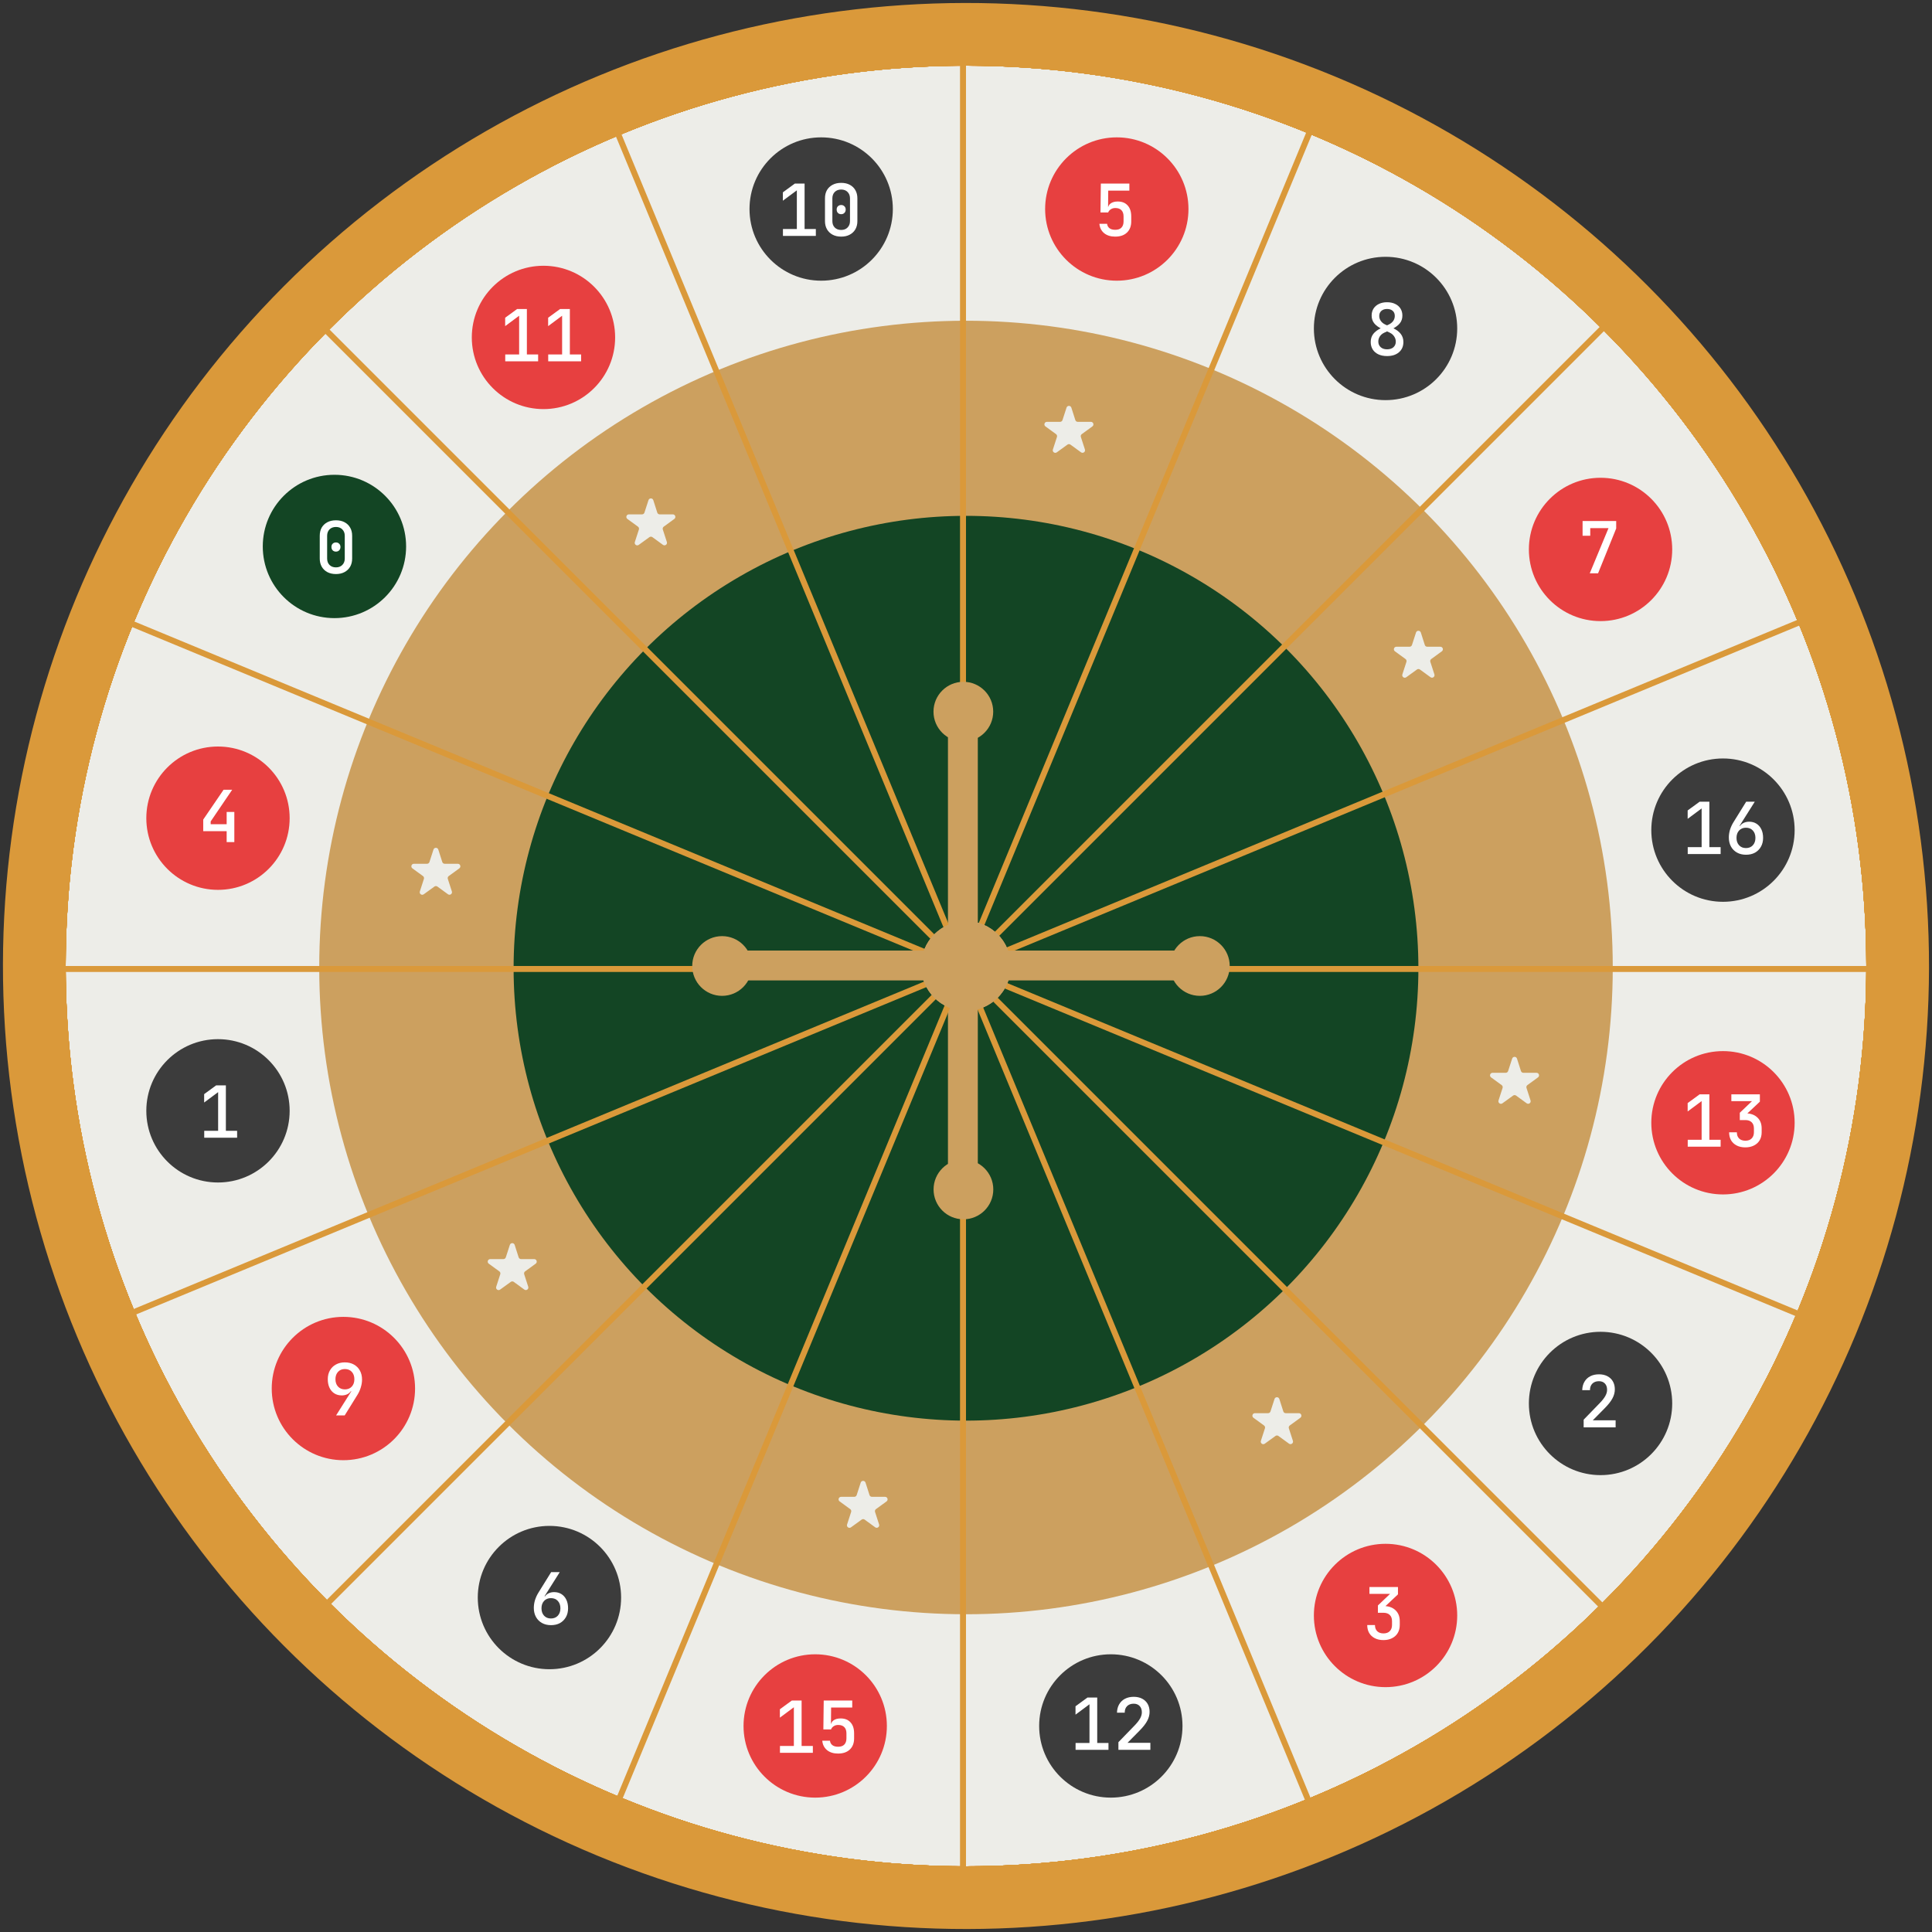<svg width="647" height="647" viewBox="0 0 647 647" fill="none" xmlns="http://www.w3.org/2000/svg">
<rect x="0" y="0" width="647" height="647" fill="#333333" stroke="none"/>
<circle cx="323.5" cy="323.5" r="302.5" fill="#EDEDE8" stroke="#DA993A" stroke-width="2"/>
<circle cx="323.499" cy="324" r="216.591" fill="#CCA05F"/>
<circle cx="323.5" cy="324.25" r="151.5" fill="#134524"/>
<circle cx="323.5" cy="323.5" r="302.5" transform="rotate(-22.5 323.5 323.5)" stroke="#DA993A" stroke-width="2"/>
<line x1="43.644" y1="439.914" x2="602.591" y2="208.39" stroke="#DA993A" stroke-width="2"/>
<circle cx="323.5" cy="323.5" r="302.5" transform="rotate(-45 323.5 323.5)" stroke="#DA993A" stroke-width="2"/>
<line x1="109.419" y1="537.192" x2="537.219" y2="109.393" stroke="#DA993A" stroke-width="2"/>
<circle cx="323.498" cy="323.498" r="302.5" transform="rotate(-90 323.498 323.498)" stroke="#DA993A" stroke-width="2"/>
<line x1="322.497" y1="625.998" x2="322.497" y2="20.998" stroke="#DA993A" stroke-width="2"/>
<line x1="322.456" y1="398.326" x2="322.456" y2="238.326" stroke="#CCA05F" stroke-width="10"/>
<circle cx="323.497" cy="323.499" r="302.5" transform="rotate(-112.5 323.497 323.499)" stroke="#DA993A" stroke-width="2"/>
<line x1="438.335" y1="603.355" x2="206.811" y2="44.408" stroke="#DA993A" stroke-width="2"/>
<circle cx="323.498" cy="323.498" r="302.5" transform="rotate(-135 323.498 323.498)" stroke="#DA993A" stroke-width="2"/>
<line x1="536.69" y1="538.105" x2="108.89" y2="110.306" stroke="#DA993A" stroke-width="2"/>
<circle cx="323.499" cy="323.499" r="302.5" transform="rotate(-157.5 323.499 323.499)" stroke="#DA993A" stroke-width="2"/>
<line x1="602.589" y1="440.184" x2="43.642" y2="208.66" stroke="#DA993A" stroke-width="2"/>
<circle cx="323.499" cy="323.499" r="302.5" transform="rotate(-180 323.499 323.499)" stroke="#DA993A" stroke-width="2"/>
<line x1="625.998" y1="324.497" x2="20.998" y2="324.497" stroke="#DA993A" stroke-width="2"/>
<circle cx="323.499" cy="323.499" r="302.5" transform="rotate(157.5 323.499 323.499)" stroke="#DA993A" stroke-width="2"/>
<circle cx="323.498" cy="323.499" r="302.5" transform="rotate(135 323.498 323.499)" stroke="#DA993A" stroke-width="2"/>
<circle cx="323.495" cy="323.499" r="302.5" transform="rotate(112.5 323.495 323.499)" stroke="#DA993A" stroke-width="2"/>
<circle cx="323.494" cy="323.5" r="312.5" transform="rotate(112.5 323.494 323.5)" stroke="#DA993A" stroke-width="20"/>
<line x1="438.5" y1="44.406" x2="206.976" y2="603.353" stroke="#DA993A" stroke-width="2"/>
<circle cx="323.499" cy="323.499" r="15" fill="#CCA05F"/>
<circle cx="323.499" cy="323.499" r="15" fill="#CCA05F"/>
<circle cx="323.499" cy="323.499" r="15" fill="#CCA05F"/>
<circle cx="322.64" cy="398.326" r="10" fill="#CCA05F"/>
<circle cx="322.613" cy="238.326" r="10" fill="#CCA05F"/>
<circle cx="401.816" cy="323.496" r="10" transform="rotate(-90 401.816 323.496)" fill="#CCA05F"/>
<line x1="407.456" y1="323.326" x2="247.456" y2="323.326" stroke="#CCA05F" stroke-width="10"/>
<circle cx="241.816" cy="323.496" r="10" transform="rotate(-90 241.816 323.496)" fill="#CCA05F"/>
<circle cx="374" cy="70" r="24" fill="#E74040"/>
<path d="M373.457 79.24C371.937 79.24 370.705 78.856 369.761 78.088C368.817 77.304 368.289 76.256 368.177 74.944H370.745C370.825 75.584 371.097 76.08 371.561 76.432C372.025 76.784 372.665 76.96 373.481 76.96C374.393 76.96 375.081 76.72 375.545 76.24C376.025 75.744 376.265 75.056 376.265 74.176V72.472C376.265 71.576 376.033 70.888 375.569 70.408C375.105 69.912 374.417 69.664 373.505 69.664C372.929 69.664 372.433 69.8 372.017 70.072C371.601 70.328 371.297 70.688 371.105 71.152H368.537L368.657 61.48H378.209V63.832H371.129L371.081 69.28H371.753L371.057 69.904C371.057 69.152 371.353 68.56 371.945 68.128C372.537 67.696 373.329 67.48 374.321 67.48C375.745 67.48 376.849 67.92 377.633 68.8C378.433 69.664 378.833 70.888 378.833 72.472V74.176C378.833 75.728 378.361 76.96 377.417 77.872C376.473 78.784 375.153 79.24 373.457 79.24Z" fill="white"/>
<circle cx="464" cy="110" r="24" fill="#3C3C3C"/>
<path d="M464.505 119.24C463.385 119.24 462.417 119.048 461.601 118.664C460.785 118.28 460.153 117.736 459.705 117.032C459.257 116.312 459.033 115.48 459.033 114.536C459.033 113.48 459.321 112.576 459.897 111.824C460.473 111.072 461.361 110.416 462.561 109.856L465.081 108.68C465.721 108.376 466.217 107.976 466.569 107.48C466.921 106.968 467.097 106.408 467.097 105.8C467.097 105.08 466.865 104.512 466.401 104.096C465.937 103.68 465.305 103.472 464.505 103.472C463.705 103.472 463.065 103.688 462.585 104.12C462.121 104.536 461.889 105.104 461.889 105.824C461.889 106.416 462.065 106.968 462.417 107.48C462.769 107.976 463.249 108.368 463.857 108.656L466.377 109.808C467.641 110.4 468.553 111.08 469.113 111.848C469.689 112.6 469.977 113.496 469.977 114.536C469.977 115.976 469.481 117.12 468.489 117.968C467.513 118.816 466.185 119.24 464.505 119.24ZM464.505 116.984C465.401 116.984 466.113 116.752 466.641 116.288C467.169 115.808 467.433 115.184 467.433 114.416C467.433 113.792 467.257 113.216 466.905 112.688C466.553 112.144 466.065 111.72 465.441 111.416L462.849 110.192C461.665 109.632 460.785 108.992 460.209 108.272C459.633 107.552 459.345 106.688 459.345 105.68C459.345 104.8 459.553 104.024 459.969 103.352C460.401 102.68 461.001 102.16 461.769 101.792C462.537 101.408 463.449 101.216 464.505 101.216C465.561 101.216 466.473 101.408 467.241 101.792C468.009 102.16 468.601 102.68 469.017 103.352C469.433 104.024 469.641 104.8 469.641 105.68C469.641 106.704 469.353 107.568 468.777 108.272C468.217 108.976 467.337 109.624 466.137 110.216L463.521 111.44C462.913 111.728 462.433 112.136 462.081 112.664C461.745 113.192 461.577 113.76 461.577 114.368C461.577 115.152 461.841 115.784 462.369 116.264C462.897 116.744 463.609 116.984 464.505 116.984Z" fill="white"/>
<circle cx="536" cy="184" r="24" fill="#E74040"/>
<path d="M532.385 192L538.673 176.856H532.553V179.424H529.985V174.48H541.241V176.976L535.169 192H532.385Z" fill="white"/>
<circle cx="577" cy="278" r="24" fill="#3C3C3C"/>
<path d="M565.197 286V283.696H569.853V270.736L565.173 274.216V271.408L569.181 268.48H572.445V283.696H576.213V286H565.197ZM584.724 286.24C583.572 286.24 582.564 286 581.7 285.52C580.836 285.04 580.164 284.368 579.684 283.504C579.204 282.624 578.964 281.616 578.964 280.48C578.964 279.616 579.092 278.752 579.348 277.888C579.62 277.008 580.004 276.168 580.5 275.368L584.772 268.48H587.652L582.564 276.544L582.684 276.616C583.004 276.152 583.428 275.8 583.956 275.56C584.5 275.304 585.1 275.176 585.756 275.176C586.7 275.176 587.524 275.4 588.228 275.848C588.932 276.296 589.476 276.928 589.86 277.744C590.244 278.544 590.436 279.496 590.436 280.6C590.436 281.72 590.196 282.704 589.716 283.552C589.236 284.4 588.572 285.064 587.724 285.544C586.876 286.008 585.876 286.24 584.724 286.24ZM584.7 284.008C585.66 284.008 586.428 283.696 587.004 283.072C587.58 282.448 587.868 281.624 587.868 280.6C587.868 279.576 587.58 278.752 587.004 278.128C586.428 277.504 585.66 277.192 584.7 277.192C583.74 277.192 582.972 277.504 582.396 278.128C581.82 278.752 581.532 279.576 581.532 280.6C581.532 281.624 581.82 282.448 582.396 283.072C582.972 283.696 583.74 284.008 584.7 284.008Z" fill="white"/>
<circle cx="577" cy="376" r="24" fill="#E74040"/>
<path d="M565.197 384V381.696H569.853V368.736L565.173 372.216V369.408L569.181 366.48H572.445V381.696H576.213V384H565.197ZM584.484 384.24C583.38 384.24 582.42 384.032 581.604 383.616C580.788 383.2 580.156 382.616 579.708 381.864C579.276 381.096 579.06 380.208 579.06 379.2H581.652C581.652 380.08 581.9 380.768 582.396 381.264C582.908 381.76 583.612 382.008 584.508 382.008C585.42 382.008 586.124 381.752 586.62 381.24C587.116 380.728 587.364 380.048 587.364 379.2V377.904C587.364 377.008 587.116 376.32 586.62 375.84C586.124 375.344 585.42 375.096 584.508 375.096H582.636V372.648L586.716 368.76H579.804V366.48H589.356V368.928L584.532 373.464V372.84C586.196 372.84 587.516 373.296 588.492 374.208C589.468 375.12 589.956 376.344 589.956 377.88V379.2C589.956 380.208 589.732 381.096 589.284 381.864C588.836 382.616 588.196 383.2 587.364 383.616C586.548 384.032 585.588 384.24 584.484 384.24Z" fill="white"/>
<circle cx="536" cy="470" r="24" fill="#3C3C3C"/>
<path d="M530.345 478V475.432L535.769 469.84C536.601 468.976 537.209 468.2 537.593 467.512C537.993 466.808 538.193 466.112 538.193 465.424C538.193 464.528 537.945 463.824 537.449 463.312C536.969 462.8 536.305 462.544 535.457 462.544C534.529 462.544 533.793 462.816 533.249 463.36C532.721 463.888 532.457 464.616 532.457 465.544H529.865C529.897 464.456 530.145 463.52 530.609 462.736C531.073 461.936 531.721 461.32 532.553 460.888C533.385 460.456 534.361 460.24 535.481 460.24C536.553 460.24 537.489 460.448 538.289 460.864C539.089 461.28 539.705 461.864 540.137 462.616C540.569 463.368 540.785 464.256 540.785 465.28C540.785 466.32 540.513 467.336 539.969 468.328C539.441 469.32 538.569 470.424 537.353 471.64L533.393 475.648H541.049V478H530.345Z" fill="white"/>
<circle cx="464" cy="541" r="24" fill="#E74040"/>
<path d="M463.289 549.24C462.185 549.24 461.225 549.032 460.409 548.616C459.593 548.2 458.961 547.616 458.513 546.864C458.081 546.096 457.865 545.208 457.865 544.2H460.457C460.457 545.08 460.705 545.768 461.201 546.264C461.713 546.76 462.417 547.008 463.313 547.008C464.225 547.008 464.929 546.752 465.425 546.24C465.921 545.728 466.169 545.048 466.169 544.2V542.904C466.169 542.008 465.921 541.32 465.425 540.84C464.929 540.344 464.225 540.096 463.313 540.096H461.441V537.648L465.521 533.76H458.609V531.48H468.161V533.928L463.337 538.464V537.84C465.001 537.84 466.321 538.296 467.297 539.208C468.273 540.12 468.761 541.344 468.761 542.88V544.2C468.761 545.208 468.537 546.096 468.089 546.864C467.641 547.616 467.001 548.2 466.169 548.616C465.353 549.032 464.393 549.24 463.289 549.24Z" fill="white"/>
<circle cx="372" cy="578" r="24" fill="#3C3C3C"/>
<path d="M360.197 586V583.696H364.853V570.736L360.173 574.216V571.408L364.181 568.48H367.445V583.696H371.213V586H360.197ZM374.54 586V583.432L379.964 577.84C380.796 576.976 381.404 576.2 381.788 575.512C382.188 574.808 382.388 574.112 382.388 573.424C382.388 572.528 382.14 571.824 381.644 571.312C381.164 570.8 380.5 570.544 379.652 570.544C378.724 570.544 377.988 570.816 377.444 571.36C376.916 571.888 376.652 572.616 376.652 573.544H374.06C374.092 572.456 374.34 571.52 374.804 570.736C375.268 569.936 375.916 569.32 376.748 568.888C377.58 568.456 378.556 568.24 379.676 568.24C380.748 568.24 381.684 568.448 382.484 568.864C383.284 569.28 383.9 569.864 384.332 570.616C384.764 571.368 384.98 572.256 384.98 573.28C384.98 574.32 384.708 575.336 384.164 576.328C383.636 577.32 382.764 578.424 381.548 579.64L377.588 583.648H385.244V586H374.54Z" fill="white"/>
<circle cx="273" cy="578" r="24" fill="#E74040"/>
<path d="M261.197 587V584.696H265.853V571.736L261.173 575.216V572.408L265.181 569.48H268.445V584.696H272.213V587H261.197ZM280.652 587.24C279.132 587.24 277.9 586.856 276.956 586.088C276.012 585.304 275.484 584.256 275.372 582.944H277.94C278.02 583.584 278.292 584.08 278.756 584.432C279.22 584.784 279.86 584.96 280.676 584.96C281.588 584.96 282.276 584.72 282.74 584.24C283.22 583.744 283.46 583.056 283.46 582.176V580.472C283.46 579.576 283.228 578.888 282.764 578.408C282.3 577.912 281.612 577.664 280.7 577.664C280.124 577.664 279.628 577.8 279.212 578.072C278.796 578.328 278.492 578.688 278.3 579.152H275.732L275.852 569.48H285.404V571.832H278.324L278.276 577.28H278.948L278.252 577.904C278.252 577.152 278.548 576.56 279.14 576.128C279.732 575.696 280.524 575.48 281.516 575.48C282.94 575.48 284.044 575.92 284.828 576.8C285.628 577.664 286.028 578.888 286.028 580.472V582.176C286.028 583.728 285.556 584.96 284.612 585.872C283.668 586.784 282.348 587.24 280.652 587.24Z" fill="white"/>
<circle cx="184" cy="535" r="24" fill="#3C3C3C"/>
<path d="M184.529 544.24C183.377 544.24 182.369 544 181.505 543.52C180.641 543.04 179.969 542.368 179.489 541.504C179.009 540.624 178.769 539.616 178.769 538.48C178.769 537.616 178.897 536.752 179.153 535.888C179.425 535.008 179.809 534.168 180.305 533.368L184.577 526.48H187.457L182.369 534.544L182.489 534.616C182.809 534.152 183.233 533.8 183.761 533.56C184.305 533.304 184.905 533.176 185.561 533.176C186.505 533.176 187.329 533.4 188.033 533.848C188.737 534.296 189.281 534.928 189.665 535.744C190.049 536.544 190.241 537.496 190.241 538.6C190.241 539.72 190.001 540.704 189.521 541.552C189.041 542.4 188.377 543.064 187.529 543.544C186.681 544.008 185.681 544.24 184.529 544.24ZM184.505 542.008C185.465 542.008 186.233 541.696 186.809 541.072C187.385 540.448 187.673 539.624 187.673 538.6C187.673 537.576 187.385 536.752 186.809 536.128C186.233 535.504 185.465 535.192 184.505 535.192C183.545 535.192 182.777 535.504 182.201 536.128C181.625 536.752 181.337 537.576 181.337 538.6C181.337 539.624 181.625 540.448 182.201 541.072C182.777 541.696 183.545 542.008 184.505 542.008Z" fill="white"/>
<circle cx="115" cy="465" r="24" fill="#E74040"/>
<path d="M112.553 474L117.641 465.936L117.521 465.864C117.201 466.328 116.769 466.688 116.225 466.944C115.697 467.184 115.105 467.304 114.449 467.304C113.505 467.304 112.681 467.08 111.977 466.632C111.273 466.184 110.729 465.552 110.345 464.736C109.961 463.92 109.769 462.968 109.769 461.88C109.769 460.744 110.009 459.76 110.489 458.928C110.969 458.08 111.633 457.424 112.481 456.96C113.345 456.48 114.345 456.24 115.481 456.24C116.633 456.24 117.641 456.48 118.505 456.96C119.369 457.44 120.041 458.112 120.521 458.976C121.001 459.84 121.241 460.848 121.241 462C121.241 462.848 121.105 463.712 120.833 464.592C120.577 465.472 120.201 466.312 119.705 467.112L115.433 474H112.553ZM115.505 465.288C116.465 465.288 117.233 464.976 117.809 464.352C118.385 463.728 118.673 462.904 118.673 461.88C118.673 460.856 118.385 460.032 117.809 459.408C117.233 458.784 116.465 458.472 115.505 458.472C114.545 458.472 113.777 458.784 113.201 459.408C112.625 460.032 112.337 460.856 112.337 461.88C112.337 462.904 112.625 463.728 113.201 464.352C113.777 464.976 114.545 465.288 115.505 465.288Z" fill="white"/>
<circle cx="73" cy="372" r="24" fill="#3C3C3C"/>
<path d="M68.393 381V378.696H73.049V365.736L68.369 369.216V366.408L72.377 363.48H75.641V378.696H79.409V381H68.393Z" fill="white"/>
<circle cx="73" cy="274" r="24" fill="#E74040"/>
<path d="M75.905 282V278.352H68.057V274.464L74.873 264.48H77.753L70.553 275.088V276.024H75.905V271.92H78.473V282H75.905Z" fill="white"/>
<circle cx="112" cy="183" r="24" fill="#134524"/>
<path d="M112.505 192.24C111.401 192.24 110.441 192.024 109.625 191.592C108.825 191.16 108.201 190.56 107.753 189.792C107.305 189.008 107.081 188.096 107.081 187.056V179.424C107.081 178.368 107.297 177.456 107.729 176.688C108.177 175.92 108.809 175.32 109.625 174.888C110.441 174.456 111.401 174.24 112.505 174.24C113.625 174.24 114.585 174.456 115.385 174.888C116.201 175.32 116.825 175.92 117.257 176.688C117.705 177.456 117.929 178.368 117.929 179.424V187.056C117.929 188.096 117.705 189.008 117.257 189.792C116.809 190.56 116.177 191.16 115.361 191.592C114.561 192.024 113.609 192.24 112.505 192.24ZM112.505 190.008C113.401 190.008 114.113 189.736 114.641 189.192C115.185 188.648 115.457 187.936 115.457 187.056V179.424C115.457 178.544 115.185 177.832 114.641 177.288C114.113 176.744 113.401 176.472 112.505 176.472C111.609 176.472 110.889 176.744 110.345 177.288C109.817 177.832 109.553 178.544 109.553 179.424V187.056C109.553 187.936 109.817 188.648 110.345 189.192C110.889 189.736 111.609 190.008 112.505 190.008ZM112.505 184.728C112.057 184.728 111.689 184.584 111.401 184.296C111.129 184.008 110.993 183.632 110.993 183.168C110.993 182.72 111.129 182.36 111.401 182.088C111.689 181.8 112.057 181.656 112.505 181.656C112.953 181.656 113.313 181.8 113.585 182.088C113.873 182.36 114.017 182.72 114.017 183.168C114.017 183.632 113.873 184.008 113.585 184.296C113.313 184.584 112.953 184.728 112.505 184.728Z" fill="white"/>
<circle cx="182" cy="113" r="24" fill="#E74040"/>
<path d="M169.197 121V118.696H173.853V105.736L169.173 109.216V106.408L173.181 103.48H176.445V118.696H180.213V121H169.197ZM183.588 121V118.696H188.244V105.736L183.564 109.216V106.408L187.572 103.48H190.836V118.696H194.604V121H183.588Z" fill="white"/>
<circle cx="275" cy="70" r="24" fill="#3C3C3C"/>
<path d="M262.197 79V76.696H266.853V63.736L262.173 67.216V64.408L266.181 61.48H269.445V76.696H273.213V79H262.197ZM281.7 79.24C280.596 79.24 279.636 79.024 278.82 78.592C278.02 78.16 277.396 77.56 276.948 76.792C276.5 76.008 276.276 75.096 276.276 74.056V66.424C276.276 65.368 276.492 64.456 276.924 63.688C277.372 62.92 278.004 62.32 278.82 61.888C279.636 61.456 280.596 61.24 281.7 61.24C282.82 61.24 283.78 61.456 284.58 61.888C285.396 62.32 286.02 62.92 286.452 63.688C286.9 64.456 287.124 65.368 287.124 66.424V74.056C287.124 75.096 286.9 76.008 286.452 76.792C286.004 77.56 285.372 78.16 284.556 78.592C283.756 79.024 282.804 79.24 281.7 79.24ZM281.7 77.008C282.596 77.008 283.308 76.736 283.836 76.192C284.38 75.648 284.652 74.936 284.652 74.056V66.424C284.652 65.544 284.38 64.832 283.836 64.288C283.308 63.744 282.596 63.472 281.7 63.472C280.804 63.472 280.084 63.744 279.54 64.288C279.012 64.832 278.748 65.544 278.748 66.424V74.056C278.748 74.936 279.012 75.648 279.54 76.192C280.084 76.736 280.804 77.008 281.7 77.008ZM281.7 71.728C281.252 71.728 280.884 71.584 280.596 71.296C280.324 71.008 280.188 70.632 280.188 70.168C280.188 69.72 280.324 69.36 280.596 69.088C280.884 68.8 281.252 68.656 281.7 68.656C282.148 68.656 282.508 68.8 282.78 69.088C283.068 69.36 283.212 69.72 283.212 70.168C283.212 70.632 283.068 71.008 282.78 71.296C282.508 71.584 282.148 71.728 281.7 71.728Z" fill="white"/>
<path d="M217.167 167.497C217.422 166.713 218.532 166.716 218.782 167.501L220.112 171.664C220.224 172.016 220.55 172.254 220.92 172.254H225.321C226.142 172.254 226.484 173.305 225.82 173.788L222.273 176.372C221.976 176.588 221.852 176.97 221.965 177.319L223.325 181.515C223.578 182.297 222.683 182.946 222.019 182.462L218.478 179.883C218.181 179.667 217.779 179.667 217.481 179.882L213.902 182.475C213.237 182.956 212.344 182.307 212.597 181.526L213.96 177.319C214.073 176.97 213.949 176.588 213.653 176.372L210.106 173.788C209.442 173.305 209.784 172.254 210.605 172.254H215.009C215.377 172.254 215.703 172.018 215.816 171.668L217.167 167.497Z" fill="#EDEDE8"/>
<path d="M145.167 284.509C145.422 283.725 146.532 283.727 146.782 284.512L148.112 288.676C148.224 289.028 148.55 289.266 148.92 289.266H153.321C154.142 289.266 154.484 290.317 153.82 290.8L150.273 293.384C149.976 293.6 149.852 293.982 149.965 294.331L151.325 298.527C151.578 299.309 150.683 299.958 150.019 299.474L146.478 296.895C146.181 296.679 145.779 296.678 145.481 296.894L141.902 299.487C141.237 299.968 140.344 299.319 140.597 298.538L141.96 294.331C142.073 293.982 141.949 293.6 141.653 293.384L138.106 290.8C137.442 290.317 137.784 289.266 138.605 289.266H143.009C143.377 289.266 143.703 289.029 143.816 288.679L145.167 284.509Z" fill="#EDEDE8"/>
<path d="M170.742 416.896C170.996 416.112 172.106 416.114 172.357 416.899L173.686 421.063C173.798 421.414 174.125 421.653 174.494 421.653H178.895C179.716 421.653 180.058 422.703 179.394 423.187L175.847 425.77C175.551 425.986 175.427 426.369 175.54 426.718L176.899 430.913C177.153 431.695 176.257 432.344 175.593 431.861L172.053 429.282C171.756 429.066 171.353 429.065 171.056 429.28L167.476 431.873C166.811 432.355 165.918 431.706 166.171 430.925L167.535 426.718C167.648 426.369 167.524 425.986 167.227 425.77L163.68 423.187C163.016 422.703 163.358 421.653 164.18 421.653H168.583C168.951 421.653 169.277 421.416 169.39 421.066L170.742 416.896Z" fill="#EDEDE8"/>
<path d="M288.242 496.509C288.496 495.725 289.606 495.727 289.857 496.512L291.186 500.676C291.298 501.028 291.625 501.266 291.994 501.266H296.395C297.216 501.266 297.558 502.317 296.894 502.8L293.347 505.384C293.051 505.6 292.927 505.982 293.04 506.331L294.399 510.527C294.653 511.309 293.757 511.958 293.093 511.474L289.553 508.895C289.256 508.679 288.853 508.678 288.556 508.894L284.976 511.487C284.311 511.968 283.418 511.319 283.671 510.538L285.035 506.331C285.148 505.982 285.024 505.6 284.727 505.384L281.18 502.8C280.516 502.317 280.858 501.266 281.68 501.266H286.083C286.451 501.266 286.777 501.029 286.89 500.679L288.242 496.509Z" fill="#EDEDE8"/>
<path d="M426.82 468.497C427.074 467.713 428.184 467.716 428.435 468.501L429.764 472.664C429.876 473.016 430.203 473.254 430.572 473.254H434.973C435.794 473.254 436.136 474.305 435.472 474.788L431.925 477.372C431.629 477.588 431.505 477.97 431.618 478.319L432.977 482.515C433.231 483.297 432.335 483.946 431.671 483.462L428.131 480.883C427.834 480.667 427.431 480.667 427.134 480.882L423.554 483.475C422.889 483.956 421.996 483.307 422.249 482.526L423.613 478.319C423.726 477.97 423.602 477.588 423.305 477.372L419.758 474.788C419.094 474.305 419.436 473.254 420.258 473.254H424.661C425.029 473.254 425.355 473.018 425.468 472.668L426.82 468.497Z" fill="#EDEDE8"/>
<path d="M506.402 354.509C506.656 353.725 507.766 353.727 508.017 354.512L509.346 358.676C509.458 359.028 509.785 359.266 510.154 359.266H514.555C515.376 359.266 515.718 360.317 515.054 360.8L511.507 363.384C511.211 363.6 511.087 363.982 511.2 364.331L512.559 368.527C512.813 369.309 511.917 369.958 511.253 369.474L507.713 366.895C507.416 366.679 507.013 366.678 506.716 366.894L503.136 369.487C502.471 369.968 501.578 369.319 501.831 368.538L503.195 364.331C503.308 363.982 503.184 363.6 502.887 363.384L499.34 360.8C498.676 360.317 499.018 359.266 499.84 359.266H504.243C504.611 359.266 504.937 359.029 505.05 358.679L506.402 354.509Z" fill="#EDEDE8"/>
<path d="M474.203 211.823C474.457 211.039 475.567 211.042 475.818 211.827L477.147 215.99C477.259 216.342 477.586 216.581 477.955 216.581H482.356C483.177 216.581 483.519 217.631 482.855 218.115L479.308 220.698C479.012 220.914 478.888 221.296 479.001 221.645L480.36 225.841C480.614 226.623 479.718 227.272 479.054 226.788L475.514 224.21C475.217 223.993 474.814 223.993 474.517 224.208L470.937 226.801C470.272 227.282 469.379 226.633 469.632 225.852L470.996 221.645C471.109 221.296 470.985 220.914 470.688 220.698L467.141 218.115C466.477 217.631 466.819 216.581 467.64 216.581H472.044C472.412 216.581 472.738 216.344 472.851 215.994L474.203 211.823Z" fill="#EDEDE8"/>
<path d="M357.167 136.509C357.422 135.725 358.532 135.727 358.782 136.512L360.112 140.676C360.224 141.028 360.55 141.266 360.92 141.266H365.321C366.142 141.266 366.484 142.317 365.82 142.8L362.273 145.384C361.976 145.6 361.852 145.982 361.965 146.331L363.325 150.527C363.578 151.309 362.683 151.958 362.019 151.474L358.478 148.895C358.181 148.679 357.779 148.678 357.481 148.894L353.902 151.487C353.237 151.968 352.344 151.319 352.597 150.538L353.96 146.331C354.073 145.982 353.949 145.6 353.653 145.384L350.106 142.8C349.442 142.317 349.784 141.266 350.605 141.266H355.009C355.377 141.266 355.703 141.029 355.816 140.679L357.167 136.509Z" fill="#EDEDE8"/>
</svg>
